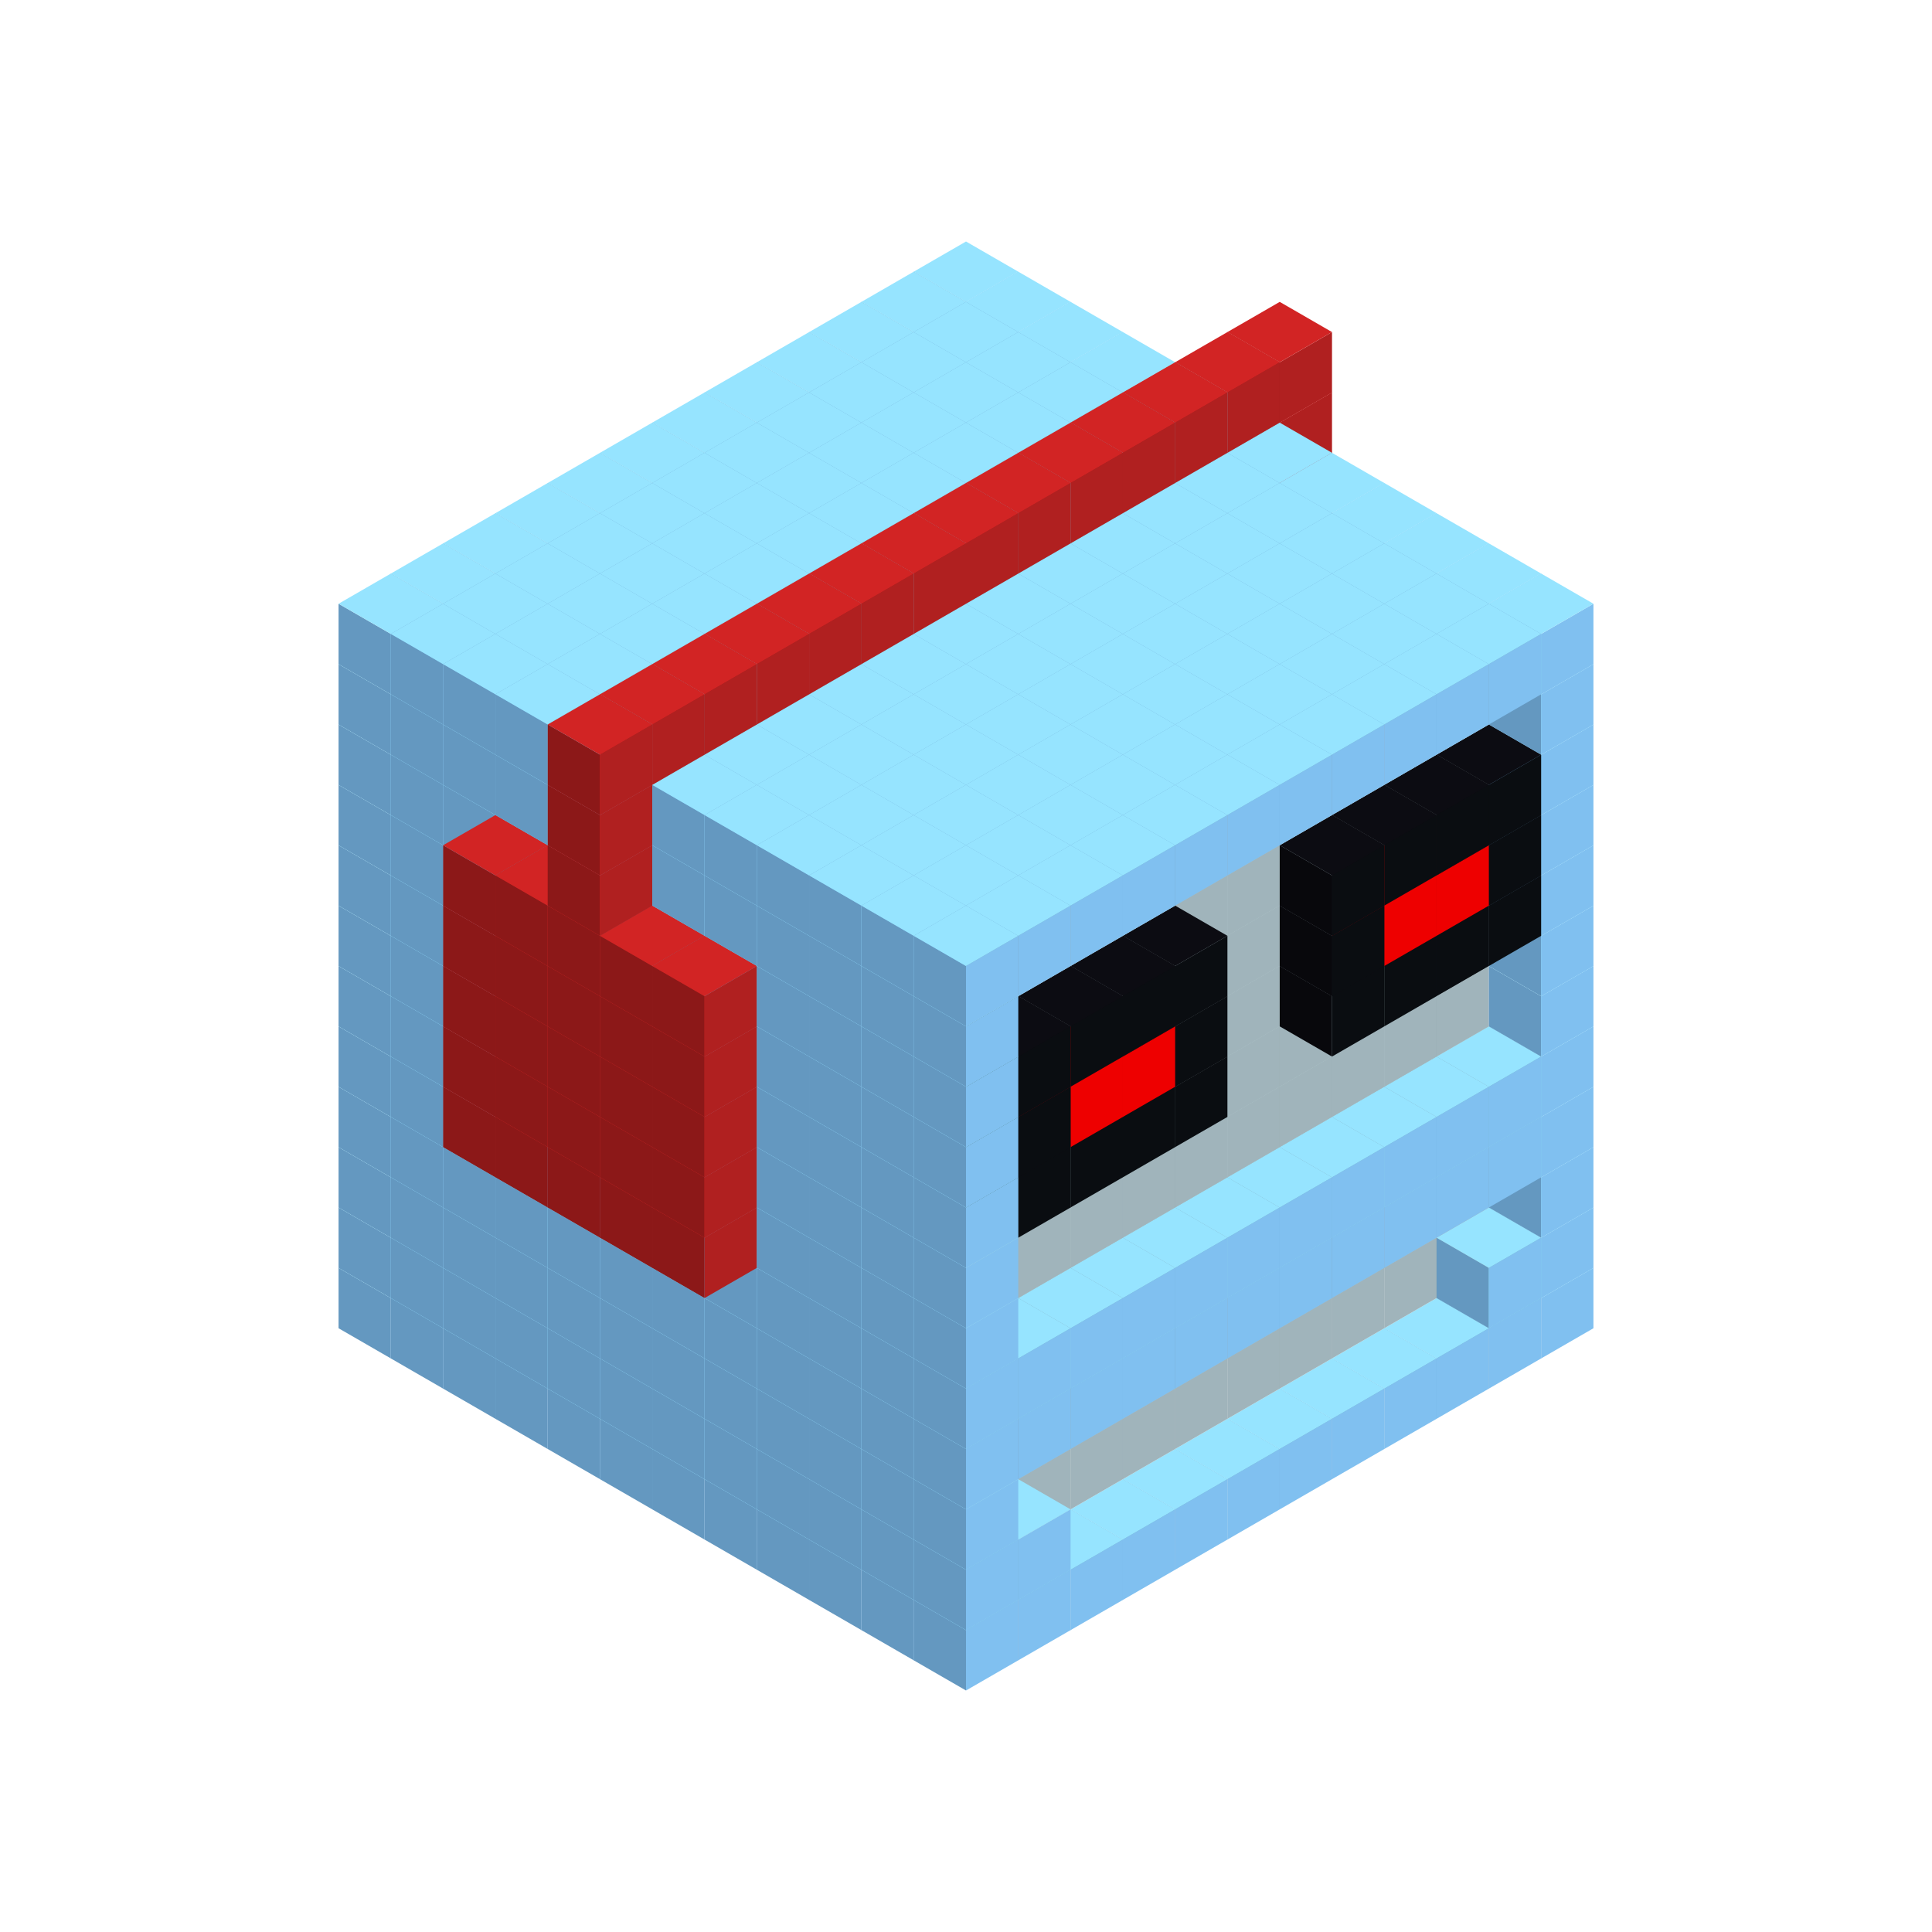 
<svg width='600' height='600' viewBox='4436371 5550000 3200000 3200000' xmlns='http://www.w3.org/2000/svg' xmlns:xlink='http://www.w3.org/1999/xlink'>
<use xlink:href='#v-0x00000134-1' transform='translate(983738,3600000)'/>
<use xlink:href='#v-0x00000134-1' transform='translate(1070341,3650000)'/>
<use xlink:href='#v-0x00000134-1' transform='translate(1156944,3700000)'/>
<use xlink:href='#v-0x00000134-1' transform='translate(1243547,3750000)'/>
<use xlink:href='#v-0x00000134-1' transform='translate(1330150,3800000)'/>
<use xlink:href='#v-0x00000134-1' transform='translate(1416753,3850000)'/>
<use xlink:href='#v-0x00000134-1' transform='translate(1503356,3900000)'/>
<use xlink:href='#v-0x00000134-1' transform='translate(1589959,3950000)'/>
<use xlink:href='#v-0x00000134-1' transform='translate(1676562,4000000)'/>
<use xlink:href='#v-0x00000134-1' transform='translate(1763165,4050000)'/>
<use xlink:href='#v-0x00000134-1' transform='translate(1849768,4100000)'/>
<use xlink:href='#v-0x00000134-1' transform='translate(2889004,3600000)'/>
<use xlink:href='#v-0x00000134-1' transform='translate(2802401,3650000)'/>
<use xlink:href='#v-0x00000134-1' transform='translate(2715798,3700000)'/>
<use xlink:href='#v-0x00000134-1' transform='translate(2629195,3750000)'/>
<use xlink:href='#v-0x00000134-1' transform='translate(2542592,3800000)'/>
<use xlink:href='#v-0x00000134-1' transform='translate(2455989,3850000)'/>
<use xlink:href='#v-0x00000134-1' transform='translate(2369386,3900000)'/>
<use xlink:href='#v-0x00000134-1' transform='translate(2282783,3950000)'/>
<use xlink:href='#v-0x00000134-1' transform='translate(2196180,4000000)'/>
<use xlink:href='#v-0x00000134-1' transform='translate(2109577,4050000)'/>
<use xlink:href='#v-0x00000134-1' transform='translate(2022974,4100000)'/>
<use xlink:href='#v-0x00000134-1' transform='translate(1936371,4150000)'/>
<use xlink:href='#v-0x00000134-1' transform='translate(983738,3500000)'/>
<use xlink:href='#v-0x00000134-1' transform='translate(1070341,3550000)'/>
<use xlink:href='#v-0x00000134-1' transform='translate(1156944,3600000)'/>
<use xlink:href='#v-0x00000134-1' transform='translate(1243547,3650000)'/>
<use xlink:href='#v-0x00000134-1' transform='translate(1330150,3700000)'/>
<use xlink:href='#v-0x00000134-1' transform='translate(1416753,3750000)'/>
<use xlink:href='#v-0x00000134-1' transform='translate(1503356,3800000)'/>
<use xlink:href='#v-0x00000134-1' transform='translate(1589959,3850000)'/>
<use xlink:href='#v-0x00000134-1' transform='translate(1676562,3900000)'/>
<use xlink:href='#v-0x00000134-1' transform='translate(1763165,3950000)'/>
<use xlink:href='#v-0x00000134-2' transform='translate(2715798,3500000)'/>
<use xlink:href='#v-0x00000134-2' transform='translate(2629195,3550000)'/>
<use xlink:href='#v-0x00000134-2' transform='translate(2542592,3600000)'/>
<use xlink:href='#v-0x00000134-2' transform='translate(2455989,3650000)'/>
<use xlink:href='#v-0x00000134-2' transform='translate(2369386,3700000)'/>
<use xlink:href='#v-0x00000134-2' transform='translate(2282783,3750000)'/>
<use xlink:href='#v-0x00000134-2' transform='translate(2196180,3800000)'/>
<use xlink:href='#v-0x00000134-2' transform='translate(2109577,3850000)'/>
<use xlink:href='#v-0x00000134-2' transform='translate(2022974,3900000)'/>
<use xlink:href='#v-0x00000134-2' transform='translate(1936371,3950000)'/>
<use xlink:href='#v-0x00000134-1' transform='translate(1849768,4000000)'/>
<use xlink:href='#v-0x00000134-1' transform='translate(2889004,3500000)'/>
<use xlink:href='#v-0x00000134-1' transform='translate(2802401,3550000)'/>
<use xlink:href='#v-0x00000134-1' transform='translate(2022974,4000000)'/>
<use xlink:href='#v-0x00000134-1' transform='translate(1936371,4050000)'/>
<use xlink:href='#v-0x00000134-1' transform='translate(983738,3400000)'/>
<use xlink:href='#v-0x00000134-1' transform='translate(1070341,3450000)'/>
<use xlink:href='#v-0x00000134-1' transform='translate(1156944,3500000)'/>
<use xlink:href='#v-0x00000134-1' transform='translate(1243547,3550000)'/>
<use xlink:href='#v-0x00000134-1' transform='translate(1330150,3600000)'/>
<use xlink:href='#v-0x00000134-1' transform='translate(1416753,3650000)'/>
<use xlink:href='#v-0x00000134-1' transform='translate(1503356,3700000)'/>
<use xlink:href='#v-0x00000134-1' transform='translate(1589959,3750000)'/>
<use xlink:href='#v-0x00000134-1' transform='translate(1676562,3800000)'/>
<use xlink:href='#v-0x00000134-1' transform='translate(1763165,3850000)'/>
<use xlink:href='#v-0x00000134-2' transform='translate(2715798,3400000)'/>
<use xlink:href='#v-0x00000134-2' transform='translate(2629195,3450000)'/>
<use xlink:href='#v-0x00000134-2' transform='translate(2542592,3500000)'/>
<use xlink:href='#v-0x00000134-2' transform='translate(2455989,3550000)'/>
<use xlink:href='#v-0x00000134-2' transform='translate(2369386,3600000)'/>
<use xlink:href='#v-0x00000134-2' transform='translate(2282783,3650000)'/>
<use xlink:href='#v-0x00000134-2' transform='translate(2196180,3700000)'/>
<use xlink:href='#v-0x00000134-2' transform='translate(2109577,3750000)'/>
<use xlink:href='#v-0x00000134-2' transform='translate(2022974,3800000)'/>
<use xlink:href='#v-0x00000134-2' transform='translate(1936371,3850000)'/>
<use xlink:href='#v-0x00000134-1' transform='translate(1849768,3900000)'/>
<use xlink:href='#v-0x00000134-1' transform='translate(2889004,3400000)'/>
<use xlink:href='#v-0x00000134-1' transform='translate(1936371,3950000)'/>
<use xlink:href='#v-0x00000134-1' transform='translate(983738,3300000)'/>
<use xlink:href='#v-0x00000134-1' transform='translate(1070341,3350000)'/>
<use xlink:href='#v-0x00000134-1' transform='translate(1156944,3400000)'/>
<use xlink:href='#v-0x00000134-1' transform='translate(1243547,3450000)'/>
<use xlink:href='#v-0x00000134-1' transform='translate(1330150,3500000)'/>
<use xlink:href='#v-0x00000134-1' transform='translate(1416753,3550000)'/>
<use xlink:href='#v-0x00000134-1' transform='translate(1503356,3600000)'/>
<use xlink:href='#v-0x00000134-1' transform='translate(1589959,3650000)'/>
<use xlink:href='#v-0x00000134-1' transform='translate(1676562,3700000)'/>
<use xlink:href='#v-0x00000134-1' transform='translate(1763165,3750000)'/>
<use xlink:href='#v-0x00000134-2' transform='translate(2715798,3300000)'/>
<use xlink:href='#v-0x00000134-2' transform='translate(2629195,3350000)'/>
<use xlink:href='#v-0x00000134-2' transform='translate(2542592,3400000)'/>
<use xlink:href='#v-0x00000134-2' transform='translate(2455989,3450000)'/>
<use xlink:href='#v-0x00000134-2' transform='translate(2369386,3500000)'/>
<use xlink:href='#v-0x00000134-2' transform='translate(2282783,3550000)'/>
<use xlink:href='#v-0x00000134-2' transform='translate(2196180,3600000)'/>
<use xlink:href='#v-0x00000134-2' transform='translate(2109577,3650000)'/>
<use xlink:href='#v-0x00000134-2' transform='translate(2022974,3700000)'/>
<use xlink:href='#v-0x00000134-2' transform='translate(1936371,3750000)'/>
<use xlink:href='#v-0x00000134-1' transform='translate(1849768,3800000)'/>
<use xlink:href='#v-0x00000134-1' transform='translate(2889004,3300000)'/>
<use xlink:href='#v-0x00000134-1' transform='translate(2802401,3350000)'/>
<use xlink:href='#v-0x00000134-1' transform='translate(2715798,3400000)'/>
<use xlink:href='#v-0x00000134-1' transform='translate(2629195,3450000)'/>
<use xlink:href='#v-0x00000134-1' transform='translate(2542592,3500000)'/>
<use xlink:href='#v-0x00000134-1' transform='translate(2455989,3550000)'/>
<use xlink:href='#v-0x00000134-1' transform='translate(2369386,3600000)'/>
<use xlink:href='#v-0x00000134-1' transform='translate(2282783,3650000)'/>
<use xlink:href='#v-0x00000134-1' transform='translate(2196180,3700000)'/>
<use xlink:href='#v-0x00000134-1' transform='translate(2109577,3750000)'/>
<use xlink:href='#v-0x00000134-1' transform='translate(2022974,3800000)'/>
<use xlink:href='#v-0x00000134-1' transform='translate(1936371,3850000)'/>
<use xlink:href='#v-0x00000134-1' transform='translate(983738,3200000)'/>
<use xlink:href='#v-0x00000134-1' transform='translate(1070341,3250000)'/>
<use xlink:href='#v-0x00000134-1' transform='translate(1156944,3300000)'/>
<use xlink:href='#v-0x00000134-1' transform='translate(1243547,3350000)'/>
<use xlink:href='#v-0x00000134-1' transform='translate(1330150,3400000)'/>
<use xlink:href='#v-0x00000134-1' transform='translate(1416753,3450000)'/>
<use xlink:href='#v-0x00000134-1' transform='translate(1503356,3500000)'/>
<use xlink:href='#v-0x00000134-1' transform='translate(1589959,3550000)'/>
<use xlink:href='#v-0x00000134-1' transform='translate(1676562,3600000)'/>
<use xlink:href='#v-0x00000134-1' transform='translate(1763165,3650000)'/>
<use xlink:href='#v-0x00000134-2' transform='translate(2715798,3200000)'/>
<use xlink:href='#v-0x00000134-2' transform='translate(2629195,3250000)'/>
<use xlink:href='#v-0x00000134-2' transform='translate(2542592,3300000)'/>
<use xlink:href='#v-0x00000134-2' transform='translate(2455989,3350000)'/>
<use xlink:href='#v-0x00000134-2' transform='translate(2369386,3400000)'/>
<use xlink:href='#v-0x00000134-2' transform='translate(2282783,3450000)'/>
<use xlink:href='#v-0x00000134-2' transform='translate(2196180,3500000)'/>
<use xlink:href='#v-0x00000134-2' transform='translate(2109577,3550000)'/>
<use xlink:href='#v-0x00000134-2' transform='translate(2022974,3600000)'/>
<use xlink:href='#v-0x00000134-2' transform='translate(1936371,3650000)'/>
<use xlink:href='#v-0x00000134-1' transform='translate(1849768,3700000)'/>
<use xlink:href='#v-0x00000134-1' transform='translate(2889004,3200000)'/>
<use xlink:href='#v-0x00000134-1' transform='translate(2802401,3250000)'/>
<use xlink:href='#v-0x00000134-1' transform='translate(2715798,3300000)'/>
<use xlink:href='#v-0x00000134-1' transform='translate(2629195,3350000)'/>
<use xlink:href='#v-0x00000134-1' transform='translate(2542592,3400000)'/>
<use xlink:href='#v-0x00000134-1' transform='translate(2455989,3450000)'/>
<use xlink:href='#v-0x00000134-1' transform='translate(2369386,3500000)'/>
<use xlink:href='#v-0x00000134-1' transform='translate(2282783,3550000)'/>
<use xlink:href='#v-0x00000134-1' transform='translate(2196180,3600000)'/>
<use xlink:href='#v-0x00000134-1' transform='translate(2109577,3650000)'/>
<use xlink:href='#v-0x00000134-1' transform='translate(2022974,3700000)'/>
<use xlink:href='#v-0x00000134-1' transform='translate(1936371,3750000)'/>
<use xlink:href='#v-0x00000134-1' transform='translate(983738,3100000)'/>
<use xlink:href='#v-0x00000134-1' transform='translate(1070341,3150000)'/>
<use xlink:href='#v-0x00000134-1' transform='translate(1156944,3200000)'/>
<use xlink:href='#v-0x00000134-6' transform='translate(2282783,2650000)'/>
<use xlink:href='#v-0x00000134-1' transform='translate(1243547,3250000)'/>
<use xlink:href='#v-0x00000134-6' transform='translate(1156944,3300000)'/>
<use xlink:href='#v-0x00000134-6' transform='translate(2369386,2700000)'/>
<use xlink:href='#v-0x00000134-1' transform='translate(1330150,3300000)'/>
<use xlink:href='#v-0x00000134-6' transform='translate(1243547,3350000)'/>
<use xlink:href='#v-0x00000134-6' transform='translate(2455989,2750000)'/>
<use xlink:href='#v-0x00000134-1' transform='translate(1416753,3350000)'/>
<use xlink:href='#v-0x00000134-6' transform='translate(1330150,3400000)'/>
<use xlink:href='#v-0x00000134-6' transform='translate(2542592,2800000)'/>
<use xlink:href='#v-0x00000134-1' transform='translate(1503356,3400000)'/>
<use xlink:href='#v-0x00000134-6' transform='translate(1416753,3450000)'/>
<use xlink:href='#v-0x00000134-6' transform='translate(2629195,2850000)'/>
<use xlink:href='#v-0x00000134-1' transform='translate(1589959,3450000)'/>
<use xlink:href='#v-0x00000134-6' transform='translate(1503356,3500000)'/>
<use xlink:href='#v-0x00000134-1' transform='translate(1676562,3500000)'/>
<use xlink:href='#v-0x00000134-1' transform='translate(1763165,3550000)'/>
<use xlink:href='#v-0x00000134-2' transform='translate(2715798,3100000)'/>
<use xlink:href='#v-0x00000134-2' transform='translate(2629195,3150000)'/>
<use xlink:href='#v-0x00000134-2' transform='translate(2542592,3200000)'/>
<use xlink:href='#v-0x00000134-2' transform='translate(2455989,3250000)'/>
<use xlink:href='#v-0x00000134-2' transform='translate(2369386,3300000)'/>
<use xlink:href='#v-0x00000134-2' transform='translate(2282783,3350000)'/>
<use xlink:href='#v-0x00000134-2' transform='translate(2196180,3400000)'/>
<use xlink:href='#v-0x00000134-2' transform='translate(2109577,3450000)'/>
<use xlink:href='#v-0x00000134-2' transform='translate(2022974,3500000)'/>
<use xlink:href='#v-0x00000134-2' transform='translate(1936371,3550000)'/>
<use xlink:href='#v-0x00000134-1' transform='translate(1849768,3600000)'/>
<use xlink:href='#v-0x00000134-1' transform='translate(2889004,3100000)'/>
<use xlink:href='#v-0x00000134-1' transform='translate(1936371,3650000)'/>
<use xlink:href='#v-0x00000134-1' transform='translate(983738,3000000)'/>
<use xlink:href='#v-0x00000134-1' transform='translate(1070341,3050000)'/>
<use xlink:href='#v-0x00000134-1' transform='translate(1156944,3100000)'/>
<use xlink:href='#v-0x00000134-6' transform='translate(2282783,2550000)'/>
<use xlink:href='#v-0x00000134-1' transform='translate(1243547,3150000)'/>
<use xlink:href='#v-0x00000134-6' transform='translate(1156944,3200000)'/>
<use xlink:href='#v-0x00000134-6' transform='translate(2369386,2600000)'/>
<use xlink:href='#v-0x00000134-1' transform='translate(1330150,3200000)'/>
<use xlink:href='#v-0x00000134-6' transform='translate(1243547,3250000)'/>
<use xlink:href='#v-0x00000134-6' transform='translate(2455989,2650000)'/>
<use xlink:href='#v-0x00000134-1' transform='translate(1416753,3250000)'/>
<use xlink:href='#v-0x00000134-6' transform='translate(1330150,3300000)'/>
<use xlink:href='#v-0x00000134-6' transform='translate(2542592,2700000)'/>
<use xlink:href='#v-0x00000134-1' transform='translate(1503356,3300000)'/>
<use xlink:href='#v-0x00000134-6' transform='translate(1416753,3350000)'/>
<use xlink:href='#v-0x00000134-6' transform='translate(2629195,2750000)'/>
<use xlink:href='#v-0x00000134-1' transform='translate(1589959,3350000)'/>
<use xlink:href='#v-0x00000134-6' transform='translate(1503356,3400000)'/>
<use xlink:href='#v-0x00000134-1' transform='translate(1676562,3400000)'/>
<use xlink:href='#v-0x00000134-1' transform='translate(1763165,3450000)'/>
<use xlink:href='#v-0x00000134-2' transform='translate(2715798,3000000)'/>
<use xlink:href='#v-0x00000134-2' transform='translate(2629195,3050000)'/>
<use xlink:href='#v-0x00000134-2' transform='translate(2542592,3100000)'/>
<use xlink:href='#v-0x00000134-2' transform='translate(2455989,3150000)'/>
<use xlink:href='#v-0x00000134-2' transform='translate(2369386,3200000)'/>
<use xlink:href='#v-0x00000134-2' transform='translate(2282783,3250000)'/>
<use xlink:href='#v-0x00000134-2' transform='translate(2196180,3300000)'/>
<use xlink:href='#v-0x00000134-2' transform='translate(2109577,3350000)'/>
<use xlink:href='#v-0x00000134-2' transform='translate(2022974,3400000)'/>
<use xlink:href='#v-0x00000134-2' transform='translate(1936371,3450000)'/>
<use xlink:href='#v-0x00000134-1' transform='translate(1849768,3500000)'/>
<use xlink:href='#v-0x00000134-1' transform='translate(2889004,3000000)'/>
<use xlink:href='#v-0x00000134-1' transform='translate(1936371,3550000)'/>
<use xlink:href='#v-0x00000134-1' transform='translate(983738,2900000)'/>
<use xlink:href='#v-0x00000134-1' transform='translate(1070341,2950000)'/>
<use xlink:href='#v-0x00000134-1' transform='translate(1156944,3000000)'/>
<use xlink:href='#v-0x00000134-6' transform='translate(2282783,2450000)'/>
<use xlink:href='#v-0x00000134-1' transform='translate(1243547,3050000)'/>
<use xlink:href='#v-0x00000134-6' transform='translate(1156944,3100000)'/>
<use xlink:href='#v-0x00000134-6' transform='translate(2369386,2500000)'/>
<use xlink:href='#v-0x00000134-1' transform='translate(1330150,3100000)'/>
<use xlink:href='#v-0x00000134-6' transform='translate(1243547,3150000)'/>
<use xlink:href='#v-0x00000134-6' transform='translate(2455989,2550000)'/>
<use xlink:href='#v-0x00000134-1' transform='translate(1416753,3150000)'/>
<use xlink:href='#v-0x00000134-6' transform='translate(1330150,3200000)'/>
<use xlink:href='#v-0x00000134-6' transform='translate(2542592,2600000)'/>
<use xlink:href='#v-0x00000134-1' transform='translate(1503356,3200000)'/>
<use xlink:href='#v-0x00000134-6' transform='translate(1416753,3250000)'/>
<use xlink:href='#v-0x00000134-6' transform='translate(2629195,2650000)'/>
<use xlink:href='#v-0x00000134-1' transform='translate(1589959,3250000)'/>
<use xlink:href='#v-0x00000134-6' transform='translate(1503356,3300000)'/>
<use xlink:href='#v-0x00000134-1' transform='translate(1676562,3300000)'/>
<use xlink:href='#v-0x00000134-1' transform='translate(1763165,3350000)'/>
<use xlink:href='#v-0x00000134-2' transform='translate(2715798,2900000)'/>
<use xlink:href='#v-0x00000134-2' transform='translate(2629195,2950000)'/>
<use xlink:href='#v-0x00000134-2' transform='translate(2542592,3000000)'/>
<use xlink:href='#v-0x00000134-2' transform='translate(2455989,3050000)'/>
<use xlink:href='#v-0x00000134-2' transform='translate(2369386,3100000)'/>
<use xlink:href='#v-0x00000134-2' transform='translate(2282783,3150000)'/>
<use xlink:href='#v-0x00000134-2' transform='translate(2196180,3200000)'/>
<use xlink:href='#v-0x00000134-2' transform='translate(2109577,3250000)'/>
<use xlink:href='#v-0x00000134-2' transform='translate(2022974,3300000)'/>
<use xlink:href='#v-0x00000134-2' transform='translate(1936371,3350000)'/>
<use xlink:href='#v-0x00000134-1' transform='translate(1849768,3400000)'/>
<use xlink:href='#v-0x00000134-1' transform='translate(2889004,2900000)'/>
<use xlink:href='#v-0x00000134-4' transform='translate(2802401,2950000)'/>
<use xlink:href='#v-0x00000134-4' transform='translate(2715798,3000000)'/>
<use xlink:href='#v-0x00000134-4' transform='translate(2629195,3050000)'/>
<use xlink:href='#v-0x00000134-4' transform='translate(2542592,3100000)'/>
<use xlink:href='#v-0x00000134-4' transform='translate(2282783,3250000)'/>
<use xlink:href='#v-0x00000134-4' transform='translate(2196180,3300000)'/>
<use xlink:href='#v-0x00000134-4' transform='translate(2109577,3350000)'/>
<use xlink:href='#v-0x00000134-4' transform='translate(2022974,3400000)'/>
<use xlink:href='#v-0x00000134-1' transform='translate(1936371,3450000)'/>
<use xlink:href='#v-0x00000134-1' transform='translate(983738,2800000)'/>
<use xlink:href='#v-0x00000134-1' transform='translate(1070341,2850000)'/>
<use xlink:href='#v-0x00000134-1' transform='translate(1156944,2900000)'/>
<use xlink:href='#v-0x00000134-6' transform='translate(2282783,2350000)'/>
<use xlink:href='#v-0x00000134-1' transform='translate(1243547,2950000)'/>
<use xlink:href='#v-0x00000134-6' transform='translate(1156944,3000000)'/>
<use xlink:href='#v-0x00000134-6' transform='translate(2369386,2400000)'/>
<use xlink:href='#v-0x00000134-1' transform='translate(1330150,3000000)'/>
<use xlink:href='#v-0x00000134-6' transform='translate(1243547,3050000)'/>
<use xlink:href='#v-0x00000134-6' transform='translate(2455989,2450000)'/>
<use xlink:href='#v-0x00000134-1' transform='translate(1416753,3050000)'/>
<use xlink:href='#v-0x00000134-6' transform='translate(1330150,3100000)'/>
<use xlink:href='#v-0x00000134-6' transform='translate(2542592,2500000)'/>
<use xlink:href='#v-0x00000134-1' transform='translate(1503356,3100000)'/>
<use xlink:href='#v-0x00000134-6' transform='translate(1416753,3150000)'/>
<use xlink:href='#v-0x00000134-6' transform='translate(2629195,2550000)'/>
<use xlink:href='#v-0x00000134-1' transform='translate(1589959,3150000)'/>
<use xlink:href='#v-0x00000134-6' transform='translate(1503356,3200000)'/>
<use xlink:href='#v-0x00000134-1' transform='translate(1676562,3200000)'/>
<use xlink:href='#v-0x00000134-1' transform='translate(1763165,3250000)'/>
<use xlink:href='#v-0x00000134-2' transform='translate(2715798,2800000)'/>
<use xlink:href='#v-0x00000134-2' transform='translate(2629195,2850000)'/>
<use xlink:href='#v-0x00000134-2' transform='translate(2542592,2900000)'/>
<use xlink:href='#v-0x00000134-2' transform='translate(2455989,2950000)'/>
<use xlink:href='#v-0x00000134-2' transform='translate(2369386,3000000)'/>
<use xlink:href='#v-0x00000134-2' transform='translate(2282783,3050000)'/>
<use xlink:href='#v-0x00000134-2' transform='translate(2196180,3100000)'/>
<use xlink:href='#v-0x00000134-2' transform='translate(2109577,3150000)'/>
<use xlink:href='#v-0x00000134-2' transform='translate(2022974,3200000)'/>
<use xlink:href='#v-0x00000134-2' transform='translate(1936371,3250000)'/>
<use xlink:href='#v-0x00000134-1' transform='translate(1849768,3300000)'/>
<use xlink:href='#v-0x00000134-1' transform='translate(2889004,2800000)'/>
<use xlink:href='#v-0x00000134-4' transform='translate(2802401,2850000)'/>
<use xlink:href='#v-0x00000134-5' transform='translate(2715798,2900000)'/>
<use xlink:href='#v-0x00000134-5' transform='translate(2629195,2950000)'/>
<use xlink:href='#v-0x00000134-4' transform='translate(2542592,3000000)'/>
<use xlink:href='#v-0x00000134-4' transform='translate(2282783,3150000)'/>
<use xlink:href='#v-0x00000134-5' transform='translate(2196180,3200000)'/>
<use xlink:href='#v-0x00000134-5' transform='translate(2109577,3250000)'/>
<use xlink:href='#v-0x00000134-4' transform='translate(2022974,3300000)'/>
<use xlink:href='#v-0x00000134-1' transform='translate(1936371,3350000)'/>
<use xlink:href='#v-0x00000134-1' transform='translate(983738,2700000)'/>
<use xlink:href='#v-0x00000134-1' transform='translate(1070341,2750000)'/>
<use xlink:href='#v-0x00000134-1' transform='translate(1156944,2800000)'/>
<use xlink:href='#v-0x00000134-6' transform='translate(2282783,2250000)'/>
<use xlink:href='#v-0x00000134-1' transform='translate(1243547,2850000)'/>
<use xlink:href='#v-0x00000134-6' transform='translate(1156944,2900000)'/>
<use xlink:href='#v-0x00000134-6' transform='translate(2369386,2300000)'/>
<use xlink:href='#v-0x00000134-1' transform='translate(1330150,2900000)'/>
<use xlink:href='#v-0x00000134-6' transform='translate(1243547,2950000)'/>
<use xlink:href='#v-0x00000134-6' transform='translate(2455989,2350000)'/>
<use xlink:href='#v-0x00000134-1' transform='translate(1416753,2950000)'/>
<use xlink:href='#v-0x00000134-6' transform='translate(1330150,3000000)'/>
<use xlink:href='#v-0x00000134-6' transform='translate(2542592,2400000)'/>
<use xlink:href='#v-0x00000134-1' transform='translate(1503356,3000000)'/>
<use xlink:href='#v-0x00000134-6' transform='translate(1416753,3050000)'/>
<use xlink:href='#v-0x00000134-6' transform='translate(2629195,2450000)'/>
<use xlink:href='#v-0x00000134-1' transform='translate(1589959,3050000)'/>
<use xlink:href='#v-0x00000134-6' transform='translate(1503356,3100000)'/>
<use xlink:href='#v-0x00000134-1' transform='translate(1676562,3100000)'/>
<use xlink:href='#v-0x00000134-1' transform='translate(1763165,3150000)'/>
<use xlink:href='#v-0x00000134-2' transform='translate(2715798,2700000)'/>
<use xlink:href='#v-0x00000134-2' transform='translate(2629195,2750000)'/>
<use xlink:href='#v-0x00000134-2' transform='translate(2542592,2800000)'/>
<use xlink:href='#v-0x00000134-2' transform='translate(2455989,2850000)'/>
<use xlink:href='#v-0x00000134-2' transform='translate(2369386,2900000)'/>
<use xlink:href='#v-0x00000134-2' transform='translate(2282783,2950000)'/>
<use xlink:href='#v-0x00000134-2' transform='translate(2196180,3000000)'/>
<use xlink:href='#v-0x00000134-2' transform='translate(2109577,3050000)'/>
<use xlink:href='#v-0x00000134-2' transform='translate(2022974,3100000)'/>
<use xlink:href='#v-0x00000134-2' transform='translate(1936371,3150000)'/>
<use xlink:href='#v-0x00000134-1' transform='translate(1849768,3200000)'/>
<use xlink:href='#v-0x00000134-1' transform='translate(2889004,2700000)'/>
<use xlink:href='#v-0x00000134-4' transform='translate(2802401,2750000)'/>
<use xlink:href='#v-0x00000134-4' transform='translate(2715798,2800000)'/>
<use xlink:href='#v-0x00000134-4' transform='translate(2629195,2850000)'/>
<use xlink:href='#v-0x00000134-4' transform='translate(2542592,2900000)'/>
<use xlink:href='#v-0x00000134-4' transform='translate(2282783,3050000)'/>
<use xlink:href='#v-0x00000134-4' transform='translate(2196180,3100000)'/>
<use xlink:href='#v-0x00000134-4' transform='translate(2109577,3150000)'/>
<use xlink:href='#v-0x00000134-4' transform='translate(2022974,3200000)'/>
<use xlink:href='#v-0x00000134-1' transform='translate(1936371,3250000)'/>
<use xlink:href='#v-0x00000134-1' transform='translate(983738,2600000)'/>
<use xlink:href='#v-0x00000134-1' transform='translate(1070341,2650000)'/>
<use xlink:href='#v-0x00000134-1' transform='translate(1156944,2700000)'/>
<use xlink:href='#v-0x00000134-1' transform='translate(1243547,2750000)'/>
<use xlink:href='#v-0x00000134-1' transform='translate(1330150,2800000)'/>
<use xlink:href='#v-0x00000134-6' transform='translate(2455989,2250000)'/>
<use xlink:href='#v-0x00000134-1' transform='translate(1416753,2850000)'/>
<use xlink:href='#v-0x00000134-6' transform='translate(1330150,2900000)'/>
<use xlink:href='#v-0x00000134-1' transform='translate(1503356,2900000)'/>
<use xlink:href='#v-0x00000134-1' transform='translate(1589959,2950000)'/>
<use xlink:href='#v-0x00000134-1' transform='translate(1676562,3000000)'/>
<use xlink:href='#v-0x00000134-1' transform='translate(1763165,3050000)'/>
<use xlink:href='#v-0x00000134-2' transform='translate(2715798,2600000)'/>
<use xlink:href='#v-0x00000134-2' transform='translate(2629195,2650000)'/>
<use xlink:href='#v-0x00000134-2' transform='translate(2542592,2700000)'/>
<use xlink:href='#v-0x00000134-2' transform='translate(2455989,2750000)'/>
<use xlink:href='#v-0x00000134-2' transform='translate(2369386,2800000)'/>
<use xlink:href='#v-0x00000134-2' transform='translate(2282783,2850000)'/>
<use xlink:href='#v-0x00000134-2' transform='translate(2196180,2900000)'/>
<use xlink:href='#v-0x00000134-2' transform='translate(2109577,2950000)'/>
<use xlink:href='#v-0x00000134-2' transform='translate(2022974,3000000)'/>
<use xlink:href='#v-0x00000134-2' transform='translate(1936371,3050000)'/>
<use xlink:href='#v-0x00000134-1' transform='translate(1849768,3100000)'/>
<use xlink:href='#v-0x00000134-1' transform='translate(2889004,2600000)'/>
<use xlink:href='#v-0x00000134-1' transform='translate(1936371,3150000)'/>
<use xlink:href='#v-0x00000134-1' transform='translate(1936371,1950000)'/>
<use xlink:href='#v-0x00000134-1' transform='translate(1849768,2000000)'/>
<use xlink:href='#v-0x00000134-1' transform='translate(1763165,2050000)'/>
<use xlink:href='#v-0x00000134-1' transform='translate(1676562,2100000)'/>
<use xlink:href='#v-0x00000134-1' transform='translate(1589959,2150000)'/>
<use xlink:href='#v-0x00000134-1' transform='translate(1503356,2200000)'/>
<use xlink:href='#v-0x00000134-1' transform='translate(1416753,2250000)'/>
<use xlink:href='#v-0x00000134-1' transform='translate(1330150,2300000)'/>
<use xlink:href='#v-0x00000134-1' transform='translate(1243547,2350000)'/>
<use xlink:href='#v-0x00000134-1' transform='translate(1156944,2400000)'/>
<use xlink:href='#v-0x00000134-1' transform='translate(1070341,2450000)'/>
<use xlink:href='#v-0x00000134-1' transform='translate(983738,2500000)'/>
<use xlink:href='#v-0x00000134-1' transform='translate(2022974,2000000)'/>
<use xlink:href='#v-0x00000134-1' transform='translate(1936371,2050000)'/>
<use xlink:href='#v-0x00000134-1' transform='translate(1849768,2100000)'/>
<use xlink:href='#v-0x00000134-1' transform='translate(1763165,2150000)'/>
<use xlink:href='#v-0x00000134-1' transform='translate(1676562,2200000)'/>
<use xlink:href='#v-0x00000134-1' transform='translate(1589959,2250000)'/>
<use xlink:href='#v-0x00000134-1' transform='translate(1503356,2300000)'/>
<use xlink:href='#v-0x00000134-1' transform='translate(1416753,2350000)'/>
<use xlink:href='#v-0x00000134-1' transform='translate(1330150,2400000)'/>
<use xlink:href='#v-0x00000134-1' transform='translate(1243547,2450000)'/>
<use xlink:href='#v-0x00000134-1' transform='translate(1156944,2500000)'/>
<use xlink:href='#v-0x00000134-1' transform='translate(1070341,2550000)'/>
<use xlink:href='#v-0x00000134-1' transform='translate(2109577,2050000)'/>
<use xlink:href='#v-0x00000134-1' transform='translate(2022974,2100000)'/>
<use xlink:href='#v-0x00000134-1' transform='translate(1936371,2150000)'/>
<use xlink:href='#v-0x00000134-1' transform='translate(1849768,2200000)'/>
<use xlink:href='#v-0x00000134-1' transform='translate(1763165,2250000)'/>
<use xlink:href='#v-0x00000134-1' transform='translate(1676562,2300000)'/>
<use xlink:href='#v-0x00000134-1' transform='translate(1589959,2350000)'/>
<use xlink:href='#v-0x00000134-1' transform='translate(1503356,2400000)'/>
<use xlink:href='#v-0x00000134-1' transform='translate(1416753,2450000)'/>
<use xlink:href='#v-0x00000134-1' transform='translate(1330150,2500000)'/>
<use xlink:href='#v-0x00000134-1' transform='translate(1243547,2550000)'/>
<use xlink:href='#v-0x00000134-1' transform='translate(1156944,2600000)'/>
<use xlink:href='#v-0x00000134-1' transform='translate(2196180,2100000)'/>
<use xlink:href='#v-0x00000134-1' transform='translate(2109577,2150000)'/>
<use xlink:href='#v-0x00000134-1' transform='translate(2022974,2200000)'/>
<use xlink:href='#v-0x00000134-1' transform='translate(1936371,2250000)'/>
<use xlink:href='#v-0x00000134-1' transform='translate(1849768,2300000)'/>
<use xlink:href='#v-0x00000134-1' transform='translate(1763165,2350000)'/>
<use xlink:href='#v-0x00000134-1' transform='translate(1676562,2400000)'/>
<use xlink:href='#v-0x00000134-1' transform='translate(1589959,2450000)'/>
<use xlink:href='#v-0x00000134-1' transform='translate(1503356,2500000)'/>
<use xlink:href='#v-0x00000134-1' transform='translate(1416753,2550000)'/>
<use xlink:href='#v-0x00000134-1' transform='translate(1330150,2600000)'/>
<use xlink:href='#v-0x00000134-1' transform='translate(1243547,2650000)'/>
<use xlink:href='#v-0x00000134-1' transform='translate(2282783,2150000)'/>
<use xlink:href='#v-0x00000134-1' transform='translate(2196180,2200000)'/>
<use xlink:href='#v-0x00000134-1' transform='translate(2109577,2250000)'/>
<use xlink:href='#v-0x00000134-1' transform='translate(2022974,2300000)'/>
<use xlink:href='#v-0x00000134-1' transform='translate(1936371,2350000)'/>
<use xlink:href='#v-0x00000134-1' transform='translate(1849768,2400000)'/>
<use xlink:href='#v-0x00000134-1' transform='translate(1763165,2450000)'/>
<use xlink:href='#v-0x00000134-1' transform='translate(1676562,2500000)'/>
<use xlink:href='#v-0x00000134-1' transform='translate(1589959,2550000)'/>
<use xlink:href='#v-0x00000134-1' transform='translate(1503356,2600000)'/>
<use xlink:href='#v-0x00000134-1' transform='translate(1416753,2650000)'/>
<use xlink:href='#v-0x00000134-1' transform='translate(1330150,2700000)'/>
<use xlink:href='#v-0x00000134-6' transform='translate(2455989,2150000)'/>
<use xlink:href='#v-0x00000134-1' transform='translate(2369386,2200000)'/>
<use xlink:href='#v-0x00000134-1' transform='translate(2282783,2250000)'/>
<use xlink:href='#v-0x00000134-1' transform='translate(2196180,2300000)'/>
<use xlink:href='#v-0x00000134-1' transform='translate(2109577,2350000)'/>
<use xlink:href='#v-0x00000134-1' transform='translate(2022974,2400000)'/>
<use xlink:href='#v-0x00000134-1' transform='translate(1936371,2450000)'/>
<use xlink:href='#v-0x00000134-1' transform='translate(1849768,2500000)'/>
<use xlink:href='#v-0x00000134-1' transform='translate(1763165,2550000)'/>
<use xlink:href='#v-0x00000134-1' transform='translate(1676562,2600000)'/>
<use xlink:href='#v-0x00000134-1' transform='translate(1589959,2650000)'/>
<use xlink:href='#v-0x00000134-1' transform='translate(1503356,2700000)'/>
<use xlink:href='#v-0x00000134-1' transform='translate(1416753,2750000)'/>
<use xlink:href='#v-0x00000134-6' transform='translate(1330150,2800000)'/>
<use xlink:href='#v-0x00000134-1' transform='translate(2455989,2250000)'/>
<use xlink:href='#v-0x00000134-1' transform='translate(2369386,2300000)'/>
<use xlink:href='#v-0x00000134-1' transform='translate(2282783,2350000)'/>
<use xlink:href='#v-0x00000134-1' transform='translate(2196180,2400000)'/>
<use xlink:href='#v-0x00000134-1' transform='translate(2109577,2450000)'/>
<use xlink:href='#v-0x00000134-1' transform='translate(2022974,2500000)'/>
<use xlink:href='#v-0x00000134-1' transform='translate(1936371,2550000)'/>
<use xlink:href='#v-0x00000134-1' transform='translate(1849768,2600000)'/>
<use xlink:href='#v-0x00000134-1' transform='translate(1763165,2650000)'/>
<use xlink:href='#v-0x00000134-1' transform='translate(1676562,2700000)'/>
<use xlink:href='#v-0x00000134-1' transform='translate(1589959,2750000)'/>
<use xlink:href='#v-0x00000134-1' transform='translate(1503356,2800000)'/>
<use xlink:href='#v-0x00000134-1' transform='translate(2542592,2300000)'/>
<use xlink:href='#v-0x00000134-1' transform='translate(2455989,2350000)'/>
<use xlink:href='#v-0x00000134-1' transform='translate(2369386,2400000)'/>
<use xlink:href='#v-0x00000134-1' transform='translate(2282783,2450000)'/>
<use xlink:href='#v-0x00000134-1' transform='translate(2196180,2500000)'/>
<use xlink:href='#v-0x00000134-1' transform='translate(2109577,2550000)'/>
<use xlink:href='#v-0x00000134-1' transform='translate(2022974,2600000)'/>
<use xlink:href='#v-0x00000134-1' transform='translate(1936371,2650000)'/>
<use xlink:href='#v-0x00000134-1' transform='translate(1849768,2700000)'/>
<use xlink:href='#v-0x00000134-1' transform='translate(1763165,2750000)'/>
<use xlink:href='#v-0x00000134-1' transform='translate(1676562,2800000)'/>
<use xlink:href='#v-0x00000134-1' transform='translate(1589959,2850000)'/>
<use xlink:href='#v-0x00000134-1' transform='translate(2629195,2350000)'/>
<use xlink:href='#v-0x00000134-1' transform='translate(2542592,2400000)'/>
<use xlink:href='#v-0x00000134-1' transform='translate(2455989,2450000)'/>
<use xlink:href='#v-0x00000134-1' transform='translate(2369386,2500000)'/>
<use xlink:href='#v-0x00000134-1' transform='translate(2282783,2550000)'/>
<use xlink:href='#v-0x00000134-1' transform='translate(2196180,2600000)'/>
<use xlink:href='#v-0x00000134-1' transform='translate(2109577,2650000)'/>
<use xlink:href='#v-0x00000134-1' transform='translate(2022974,2700000)'/>
<use xlink:href='#v-0x00000134-1' transform='translate(1936371,2750000)'/>
<use xlink:href='#v-0x00000134-1' transform='translate(1849768,2800000)'/>
<use xlink:href='#v-0x00000134-1' transform='translate(1763165,2850000)'/>
<use xlink:href='#v-0x00000134-1' transform='translate(1676562,2900000)'/>
<use xlink:href='#v-0x00000134-1' transform='translate(2715798,2400000)'/>
<use xlink:href='#v-0x00000134-1' transform='translate(2629195,2450000)'/>
<use xlink:href='#v-0x00000134-1' transform='translate(2542592,2500000)'/>
<use xlink:href='#v-0x00000134-1' transform='translate(2455989,2550000)'/>
<use xlink:href='#v-0x00000134-1' transform='translate(2369386,2600000)'/>
<use xlink:href='#v-0x00000134-1' transform='translate(2282783,2650000)'/>
<use xlink:href='#v-0x00000134-1' transform='translate(2196180,2700000)'/>
<use xlink:href='#v-0x00000134-1' transform='translate(2109577,2750000)'/>
<use xlink:href='#v-0x00000134-1' transform='translate(2022974,2800000)'/>
<use xlink:href='#v-0x00000134-1' transform='translate(1936371,2850000)'/>
<use xlink:href='#v-0x00000134-1' transform='translate(1849768,2900000)'/>
<use xlink:href='#v-0x00000134-1' transform='translate(1763165,2950000)'/>
<use xlink:href='#v-0x00000134-1' transform='translate(2802401,2450000)'/>
<use xlink:href='#v-0x00000134-1' transform='translate(2715798,2500000)'/>
<use xlink:href='#v-0x00000134-1' transform='translate(2629195,2550000)'/>
<use xlink:href='#v-0x00000134-1' transform='translate(2542592,2600000)'/>
<use xlink:href='#v-0x00000134-1' transform='translate(2455989,2650000)'/>
<use xlink:href='#v-0x00000134-1' transform='translate(2369386,2700000)'/>
<use xlink:href='#v-0x00000134-1' transform='translate(2282783,2750000)'/>
<use xlink:href='#v-0x00000134-1' transform='translate(2196180,2800000)'/>
<use xlink:href='#v-0x00000134-1' transform='translate(2109577,2850000)'/>
<use xlink:href='#v-0x00000134-1' transform='translate(2022974,2900000)'/>
<use xlink:href='#v-0x00000134-1' transform='translate(1936371,2950000)'/>
<use xlink:href='#v-0x00000134-1' transform='translate(1849768,3000000)'/>
<use xlink:href='#v-0x00000134-1' transform='translate(2889004,2500000)'/>
<use xlink:href='#v-0x00000134-1' transform='translate(2802401,2550000)'/>
<use xlink:href='#v-0x00000134-1' transform='translate(2715798,2600000)'/>
<use xlink:href='#v-0x00000134-1' transform='translate(2629195,2650000)'/>
<use xlink:href='#v-0x00000134-1' transform='translate(2542592,2700000)'/>
<use xlink:href='#v-0x00000134-1' transform='translate(2455989,2750000)'/>
<use xlink:href='#v-0x00000134-1' transform='translate(2369386,2800000)'/>
<use xlink:href='#v-0x00000134-1' transform='translate(2282783,2850000)'/>
<use xlink:href='#v-0x00000134-1' transform='translate(2196180,2900000)'/>
<use xlink:href='#v-0x00000134-1' transform='translate(2109577,2950000)'/>
<use xlink:href='#v-0x00000134-1' transform='translate(2022974,3000000)'/>
<use xlink:href='#v-0x00000134-1' transform='translate(1936371,3050000)'/>
<use xlink:href='#v-0x00000134-6' transform='translate(2455989,2050000)'/>
<use xlink:href='#v-0x00000134-6' transform='translate(2369386,2100000)'/>
<use xlink:href='#v-0x00000134-6' transform='translate(2282783,2150000)'/>
<use xlink:href='#v-0x00000134-6' transform='translate(2196180,2200000)'/>
<use xlink:href='#v-0x00000134-6' transform='translate(2109577,2250000)'/>
<use xlink:href='#v-0x00000134-6' transform='translate(2022974,2300000)'/>
<use xlink:href='#v-0x00000134-6' transform='translate(1936371,2350000)'/>
<use xlink:href='#v-0x00000134-6' transform='translate(1849768,2400000)'/>
<use xlink:href='#v-0x00000134-6' transform='translate(1763165,2450000)'/>
<use xlink:href='#v-0x00000134-6' transform='translate(1676562,2500000)'/>
<use xlink:href='#v-0x00000134-6' transform='translate(1589959,2550000)'/>
<use xlink:href='#v-0x00000134-6' transform='translate(1503356,2600000)'/>
<use xlink:href='#v-0x00000134-6' transform='translate(1416753,2650000)'/>
<use xlink:href='#v-0x00000134-6' transform='translate(1330150,2700000)'/>
<defs>
<g id='v-0x00000134-1'>
<polygon points='4100000,4100000 4100000,4200000 4013397,4150000 4013397,4050000' fill='#6498c0'/>
<polygon points='4100000,4100000 4100000,4200000 4186602,4150000 4186602,4050000' fill='#80c0f0'/>
<polygon points='4100000,4100000 4013397,4050000 4100000,4000000 4186602,4050000' fill='#96e4ff'/>
</g>
<g id='v-0x00000134-2'>
<polygon points='4100000,4100000 4100000,4200000 4013397,4150000 4013397,4050000' fill='#809094'/>
<polygon points='4100000,4100000 4100000,4200000 4186602,4150000 4186602,4050000' fill='#a0b4bb'/>
<polygon points='4100000,4100000 4013397,4050000 4100000,4000000 4186602,4050000' fill='#c0d8de'/>
</g>
<g id='v-0x00000134-3'>
<polygon points='4100000,4100000 4100000,4200000 4013397,4150000 4013397,4050000' fill='#202044'/>
<polygon points='4100000,4100000 4100000,4200000 4186602,4150000 4186602,4050000' fill='#282858'/>
<polygon points='4100000,4100000 4013397,4050000 4100000,4000000 4186602,4050000' fill='#303066'/>
</g>
<g id='v-0x00000134-4'>
<polygon points='4100000,4100000 4100000,4200000 4013397,4150000 4013397,4050000' fill='#08080c'/>
<polygon points='4100000,4100000 4100000,4200000 4186602,4150000 4186602,4050000' fill='#0a0d11'/>
<polygon points='4100000,4100000 4013397,4050000 4100000,4000000 4186602,4050000' fill='#0c0c12'/>
</g>
<g id='v-0x00000134-5'>
<polygon points='4100000,4100000 4100000,4200000 4013397,4150000 4013397,4050000' fill='#bc0000'/>
<polygon points='4100000,4100000 4100000,4200000 4186602,4150000 4186602,4050000' fill='#ee0000'/>
<polygon points='4100000,4100000 4013397,4050000 4100000,4000000 4186602,4050000' fill='#ff0000'/>
</g>
<g id='v-0x00000134-6'>
<polygon points='4100000,4100000 4100000,4200000 4013397,4150000 4013397,4050000' fill='#8c1818'/>
<polygon points='4100000,4100000 4100000,4200000 4186602,4150000 4186602,4050000' fill='#b02020'/>
<polygon points='4100000,4100000 4013397,4050000 4100000,4000000 4186602,4050000' fill='#d22424'/>
</g>
</defs>
</svg>
